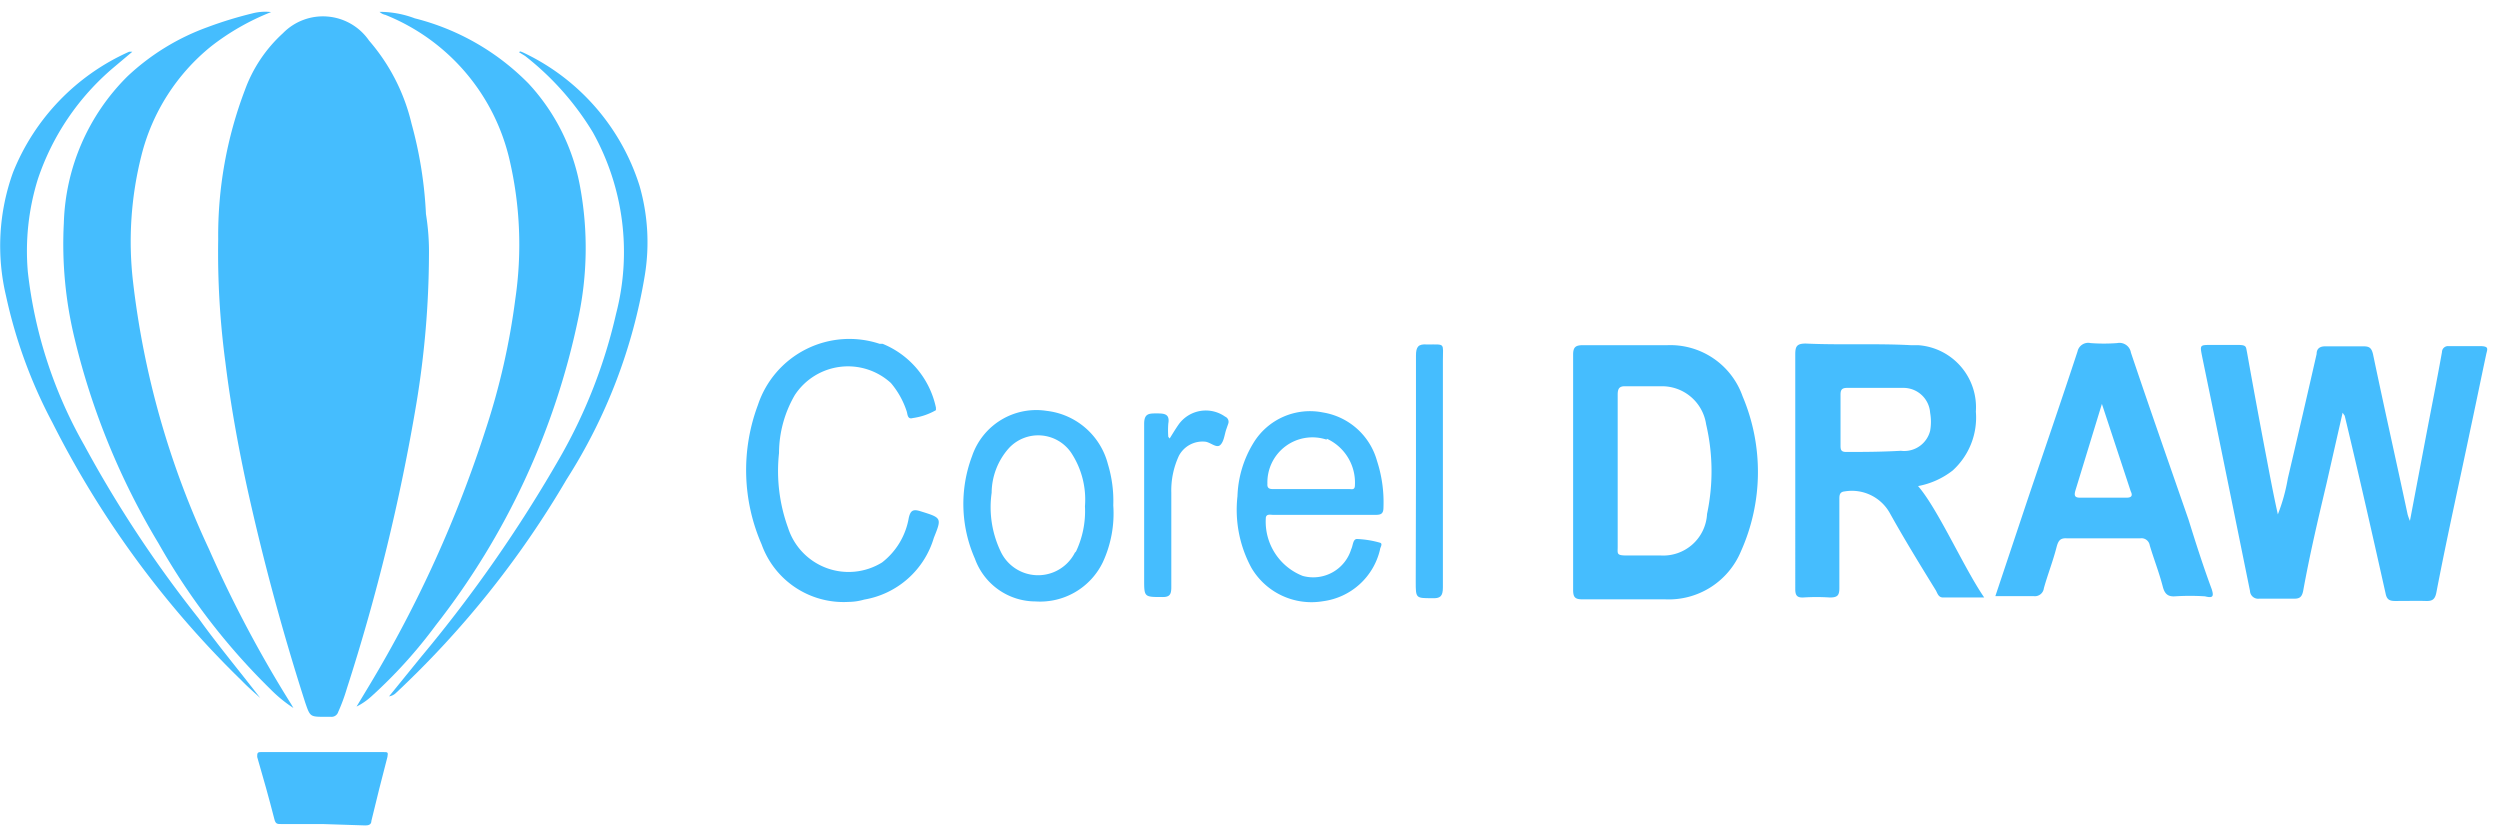 <svg xmlns="http://www.w3.org/2000/svg" viewBox="0 0 107.7 35.67"><defs><style>.cls-1{fill:#45bdfe;}</style></defs><title>Website Workflow</title><g id="Layer_4" data-name="Layer 4"><g id="Layer_2-2" data-name="Layer 2"><path class="cls-1" d="M18.48,11a40,40,0,0,1-.54,6.37,86.9,86.9,0,0,1-3,12.3,7.8,7.8,0,0,1-.37,1,.3.3,0,0,1-.32.21H14c-.64,0-.64,0-.85-.61q-1.48-4.61-2.52-9.34c-.38-1.76-.7-3.53-.92-5.32a35.77,35.77,0,0,1-.31-5.31,17.61,17.61,0,0,1,1.15-6.42,6.14,6.14,0,0,1,1.64-2.45,2.41,2.41,0,0,1,3.71.32,8.41,8.41,0,0,1,1.83,3.58,17.73,17.73,0,0,1,.62,3.89A10.15,10.15,0,0,1,18.48,11Z"/><path class="cls-1" d="M11.68.52A10.41,10.41,0,0,0,9.09,2a8.79,8.79,0,0,0-3,4.71,15.1,15.1,0,0,0-.36,5.42A37.2,37.2,0,0,0,9,23.65a52.49,52.49,0,0,0,3.54,6.68l.1.17a6,6,0,0,1-1-.82,28.16,28.16,0,0,1-4.81-6.27,31.2,31.2,0,0,1-3.61-8.8,17.25,17.25,0,0,1-.47-5A9.28,9.28,0,0,1,5.49,3.29,10,10,0,0,1,8.94,1.17,17,17,0,0,1,10.86.58,2.2,2.2,0,0,1,11.68.52Z"/><path class="cls-1" d="M16.35.51a4.32,4.32,0,0,1,1.52.28,10.45,10.45,0,0,1,4.9,2.81A8.85,8.85,0,0,1,25,8.1a14.5,14.5,0,0,1-.09,5.62,32,32,0,0,1-6.14,13.22A20.63,20.63,0,0,1,16,30a2.84,2.84,0,0,1-.64.44l.56-.93a52.62,52.62,0,0,0,5-11,30.27,30.27,0,0,0,1.28-5.63,16.1,16.1,0,0,0-.25-6A8.88,8.88,0,0,0,16.6.64.51.51,0,0,1,16.35.51Z"/><path class="cls-1" d="M11.21,30.07c-.26-.24-.54-.48-.8-.75A41.63,41.63,0,0,1,2.26,18.21a21.14,21.14,0,0,1-2-5.46,9.34,9.34,0,0,1,.3-5.32,9.59,9.59,0,0,1,5-5.2H5.7l-.82.69a10.77,10.77,0,0,0-3.25,4.8,10.42,10.42,0,0,0-.43,4,19.46,19.46,0,0,0,2.43,7.46,51.21,51.21,0,0,0,4.92,7.45C9.38,27.79,10.32,28.91,11.21,30.07Z"/><path class="cls-1" d="M16.76,30l1.38-1.7a59.6,59.6,0,0,0,6-8.62,22.45,22.45,0,0,0,2.4-6.16,10.59,10.59,0,0,0-1-7.82,12.14,12.14,0,0,0-2.92-3.29l-.26-.16c.07-.07.11,0,.15,0A9.5,9.5,0,0,1,27.55,8a8.8,8.8,0,0,1,.23,3.85,23.35,23.35,0,0,1-3.37,8.8,40.93,40.93,0,0,1-7.35,9.2A.54.54,0,0,1,16.76,30Z"/><path class="cls-1" d="M13.9,35.5H12.11c-.16,0-.24,0-.29-.21-.23-.9-.48-1.79-.74-2.68,0-.15,0-.21.15-.21h5.3c.17,0,.2,0,.16.21-.24.92-.47,1.83-.69,2.75,0,.17-.13.2-.26.2Z"/><path class="cls-1" d="M100.92,17.78l-.7,3.08c-.36,1.52-.71,3-1,4.6-.06.29-.18.34-.44.33H97.33a.35.35,0,0,1-.4-.33q-.75-3.7-1.51-7.42l-.55-2.67c-.1-.51-.11-.51.39-.51h1.15c.38,0,.34.08.39.31q.41,2.3.85,4.6c.15.79.3,1.59.48,2.39a7.83,7.83,0,0,0,.43-1.55q.63-2.68,1.24-5.36c0-.25.16-.34.41-.33h1.62c.26,0,.34.09.4.34.48,2.3,1,4.6,1.49,6.9a2.56,2.56,0,0,0,.1.28l.71-3.74c.22-1.15.45-2.3.67-3.53a.26.26,0,0,1,.27-.26h1.35c.44,0,.33.13.28.38-.23,1.08-.45,2.16-.68,3.23-.48,2.3-1,4.6-1.46,7-.06.31-.18.38-.46.37s-.89,0-1.32,0c-.25,0-.36-.07-.41-.33-.57-2.55-1.15-5.11-1.76-7.65Z"/><path class="cls-1" d="M36.56,25.93a3.75,3.75,0,0,1-3.75-2.48,8,8,0,0,1-.16-6,4.15,4.15,0,0,1,5.24-2.64l.13,0a3.82,3.82,0,0,1,2.3,2.75v.11a2.76,2.76,0,0,1-1,.34c-.23.07-.22-.17-.26-.29a3.62,3.62,0,0,0-.68-1.22,2.74,2.74,0,0,0-4.14.52,5,5,0,0,0-.68,2.5,7.16,7.16,0,0,0,.39,3.22A2.74,2.74,0,0,0,38,24.23a3.08,3.08,0,0,0,1.15-1.92c.07-.3.17-.39.49-.29.93.29.94.28.59,1.15a3.79,3.79,0,0,1-3,2.66A2.5,2.5,0,0,1,36.56,25.93Z"/><path class="cls-1" d="M61,20.32v-5c0-.38.1-.51.48-.48.8,0,.68-.08.68.69v9.77c0,.39-.11.49-.48.47-.69,0-.69,0-.69-.71Q61,22.68,61,20.32Z"/><path class="cls-1" d="M50.39,18.89c.13-.21.25-.41.39-.61a1.44,1.44,0,0,1,2-.33l0,0a.24.24,0,0,1,.13.31l-.08.23c-.08.23-.1.53-.26.68s-.4-.1-.63-.14a1.15,1.15,0,0,0-1.15.6,3.54,3.54,0,0,0-.33,1.6v4.06c0,.31-.06.44-.4.43-.77,0-.77,0-.77-.76v-6.7c0-.44.2-.45.52-.45s.6,0,.52.44a3.7,3.7,0,0,0,0,.57Z"/><path class="cls-1" d="M82.63,20.94a3.45,3.45,0,0,0,1.49-.67,3.08,3.08,0,0,0,1-2.54,2.68,2.68,0,0,0-2.49-2.86h-.32c-1.51-.08-3,0-4.52-.07-.39,0-.45.13-.45.47V25.38c0,.26.07.37.34.36a8.87,8.87,0,0,1,1.15,0c.33,0,.41-.09.41-.41V21.51c0-.16,0-.32.23-.34a1.87,1.87,0,0,1,1.93.91c.64,1.15,1.31,2.24,2,3.36.07.13.11.3.31.3h1.77C84.6,24.46,83.49,21.93,82.63,20.94Zm-3.1-1.47c-.22,0-.24-.1-.24-.28V17c0-.22.07-.29.29-.29H82a1.15,1.15,0,0,1,1.15,1.07,2.21,2.21,0,0,1,0,.78,1.15,1.15,0,0,1-1.26.86C81,19.47,80.24,19.47,79.52,19.47Z"/><path class="cls-1" d="M75.07,17.07a3.3,3.3,0,0,0-3.23-2.2H68.2c-.32,0-.43.08-.43.41V25.41c0,.33.09.41.41.41h3.56A3.37,3.37,0,0,0,75,23.75,8.36,8.36,0,0,0,75.07,17.07Zm-1.53,5.07a1.89,1.89,0,0,1-2,1.79l-.17,0H70.07c-.44,0-.38-.08-.38-.37V17c0-.26.07-.37.34-.36h1.53a1.92,1.92,0,0,1,1.94,1.64A8.88,8.88,0,0,1,73.54,22.14Z"/><path class="cls-1" d="M95.28,25.38c-.37-1-.69-2-1-3-.83-2.39-1.67-4.78-2.48-7.19a.5.5,0,0,0-.59-.41,7.62,7.62,0,0,1-1.15,0,.47.47,0,0,0-.56.36v0c-.7,2.13-1.43,4.25-2.15,6.38l-1.39,4.16H87.6a.39.39,0,0,0,.45-.34c.17-.61.39-1.15.56-1.82.07-.23.15-.34.41-.33h3.19a.36.36,0,0,1,.4.3c.18.61.4,1.15.57,1.81.08.28.21.41.52.39a10.12,10.12,0,0,1,1.29,0C95.31,25.77,95.39,25.72,95.28,25.38Zm-3.67-3.94h-2c-.22,0-.26-.08-.21-.28l1.15-3.76,1.24,3.76C91.89,21.36,91.82,21.44,91.61,21.44Z"/><path class="cls-1" d="M58.46,23.22c-.18,0-.17.28-.25.44a1.71,1.71,0,0,1-2.09,1.15,2.51,2.51,0,0,1-1.59-2.47c0-.22.2-.16.31-.16h4.43c.25,0,.33-.07.33-.33a5.75,5.75,0,0,0-.28-2A2.9,2.9,0,0,0,57,17.77a2.85,2.85,0,0,0-3,1.31,4.67,4.67,0,0,0-.69,2.3,5.24,5.24,0,0,0,.6,3.08A3,3,0,0,0,57,25.9a2.91,2.91,0,0,0,2.45-2.22c0-.09.14-.26,0-.3A4.21,4.21,0,0,0,58.46,23.22Zm-1.3-4.32a2.08,2.08,0,0,1,1.21,2c0,.22-.13.17-.24.17H54.89c-.16,0-.31,0-.29-.23a1.94,1.94,0,0,1,2.55-1.9Z"/><path class="cls-1" d="M47.73,20a3.09,3.09,0,0,0-2.64-2.3,2.92,2.92,0,0,0-3.21,1.94A5.84,5.84,0,0,0,42,24.07a2.78,2.78,0,0,0,2.61,1.84,3,3,0,0,0,2.9-1.69,5,5,0,0,0,.45-2.45A5.45,5.45,0,0,0,47.73,20Zm-1.4,3.76a1.78,1.78,0,0,1-3.22,0,4.42,4.42,0,0,1-.39-2.53,2.92,2.92,0,0,1,.74-1.92,1.72,1.72,0,0,1,2.69.2,3.66,3.66,0,0,1,.59,2.3A4.06,4.06,0,0,1,46.33,23.81Z"/></g></g></svg>